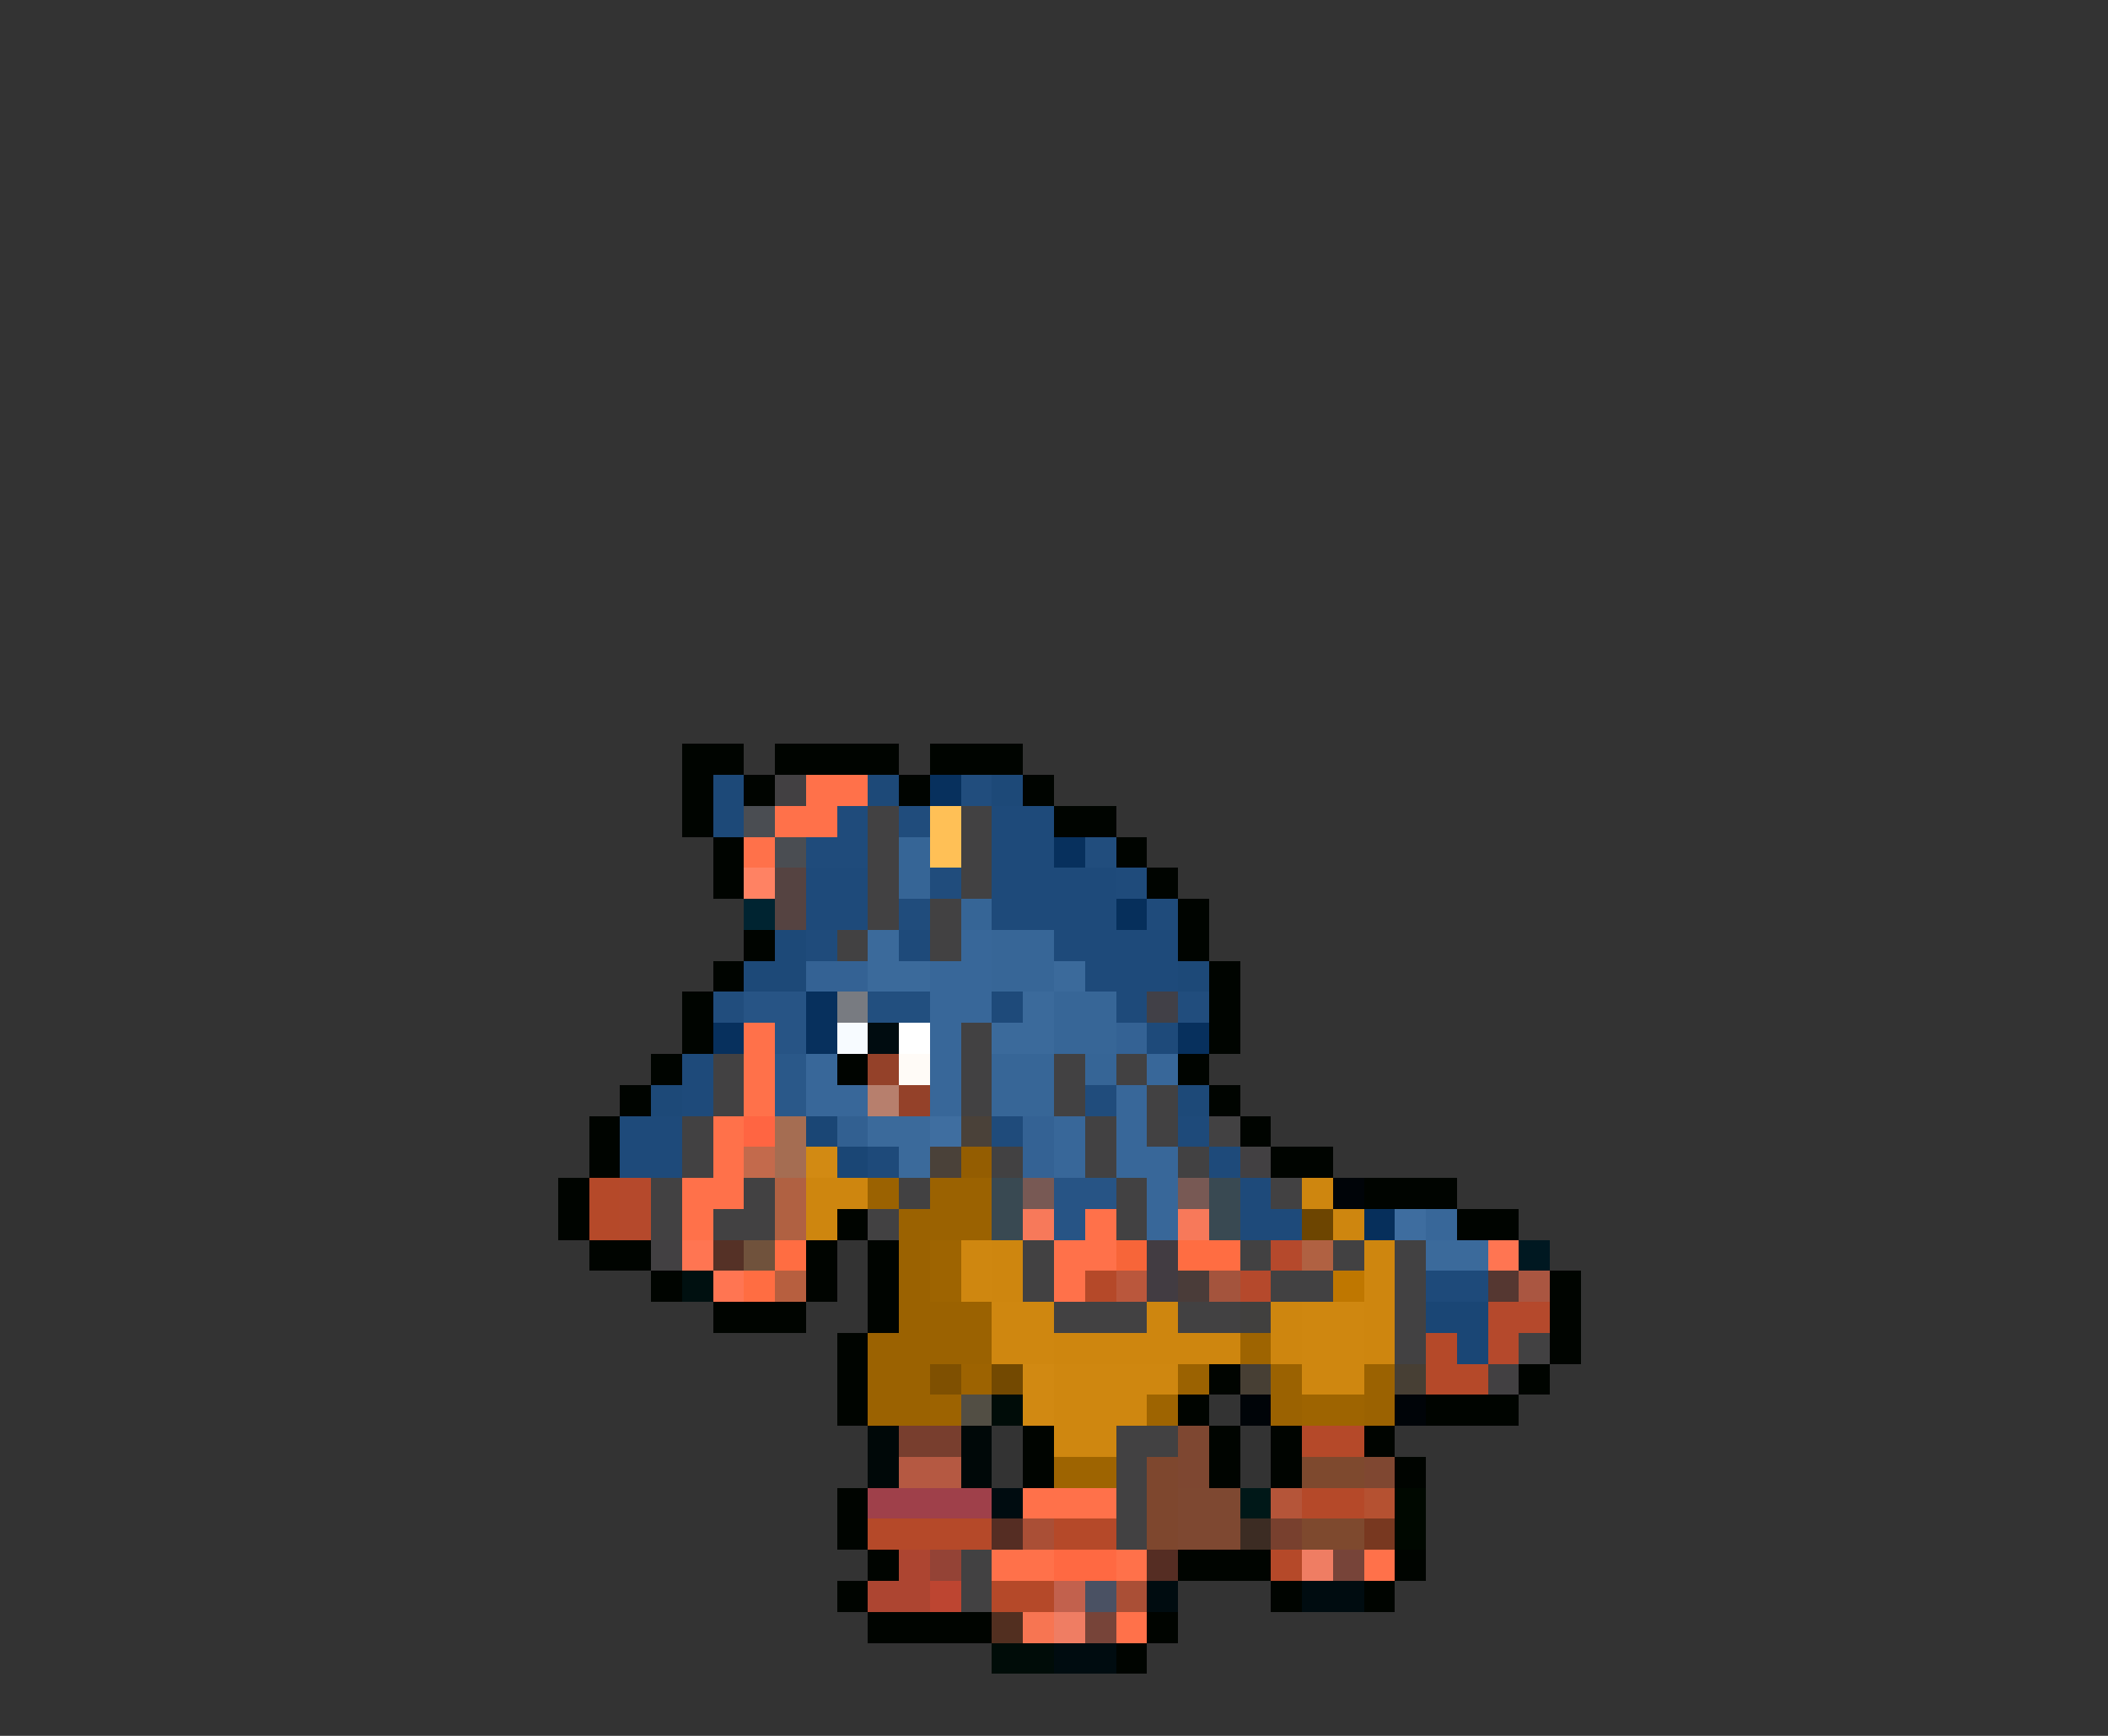 <svg xmlns="http://www.w3.org/2000/svg" viewBox="0 -0.5 68 56" shape-rendering="crispEdges">
<rect x="0" y="-0.5" width="68" height="56" fill="#333333" stroke="none"/>
<path stroke="#000400" d="M22 24h2M25 24h4M30 24h3M22 25h1M24 25h1M29 25h1M33 25h1M22 26h1M34 26h2M23 27h1M36 27h1M23 28h1M37 28h1M38 29h1M24 30h1M38 30h1M23 31h1M39 31h1M22 32h1M39 32h1M22 33h1M39 33h1M21 34h1M27 34h1M38 34h1M20 35h1M39 35h1M19 36h1M40 36h1M19 37h1M41 37h2M18 38h1M44 38h3M18 39h1M27 39h1M47 39h2M19 40h2M26 40h1M28 40h1M21 41h1M26 41h1M28 41h1M50 41h1M23 42h3M28 42h1M50 42h1M27 43h1M50 43h1M27 44h1M39 44h1M49 44h1M27 45h1M38 45h1M46 45h3M33 46h1M39 46h1M41 46h1M44 46h1M33 47h1M39 47h1M41 47h1M45 47h1M27 48h1M27 49h1M28 50h1M38 50h3M45 50h1M27 51h1M41 51h1M44 51h1M28 52h4M37 52h1M36 53h1" />
<path stroke="#1d4978" d="M23 25h1M28 25h1M32 25h1M23 26h1M25 30h1M24 31h2M38 31h1M21 35h1M38 35h1" />
<path stroke="#424042" d="M25 25h1M40 37h1M21 40h1M48 44h1" />
<path stroke="#ff714a" d="M26 25h2M25 26h2M24 27h1M24 33h1M24 34h1M24 35h1M23 36h1M23 37h1M22 38h2M22 39h1M35 39h1M34 40h2M34 41h1M33 48h3M32 50h2M36 50h1M44 50h1M36 52h1" />
<path stroke="#07305d" d="M30 25h1M34 27h1M26 32h1M23 33h1M26 33h1M38 33h1" />
<path stroke="#214d7d" d="M31 25h1M35 27h1M23 32h1M38 32h1" />
<path stroke="#4a4d52" d="M24 26h1M25 27h1" />
<path stroke="#1f4b7b" d="M27 26h1M26 27h2M36 28h1M37 29h1M26 30h1M32 36h1" />
<path stroke="#424142" d="M28 26h1M31 26h1M28 27h1M31 27h1M28 28h1M31 28h1M28 29h1M30 29h1M27 30h1M30 30h1M31 33h1M23 34h1M31 34h1M34 34h1M36 34h1M23 35h1M31 35h1M34 35h1M37 35h1M22 36h1M35 36h1M37 36h1M39 36h1M22 37h1M32 37h1M35 37h1M38 37h1M21 38h1M24 38h1M29 38h1M36 38h1M41 38h1M21 39h1M23 39h2M28 39h1M36 39h1M33 40h1M40 40h1M43 40h1M45 40h1M33 41h1M41 41h2M45 41h1M34 42h3M38 42h2M45 42h1M45 43h1M49 43h1M36 46h2M36 47h1M36 48h1M36 49h1M31 50h1M31 51h1" />
<path stroke="#204c7c" d="M29 26h1M30 28h1M29 29h1M35 35h1" />
<path stroke="#ffc056" d="M30 26h1M30 27h1" />
<path stroke="#1e4a7a" d="M32 26h2M32 27h2M26 28h2M32 28h4M26 29h2M32 29h4M29 30h1M34 30h4M35 31h3M32 32h1M36 32h1M37 33h1M22 34h1M22 35h1M20 36h2M38 36h1M20 37h2M28 37h1M39 37h1M40 38h1M40 39h2M46 41h2" />
<path stroke="#366596" d="M29 27h1M29 28h1M31 29h1M35 34h1" />
<path stroke="#ff8263" d="M24 28h1" />
<path stroke="#554341" d="M25 28h1M25 29h1" />
<path stroke="#002431" d="M24 29h1" />
<path stroke="#062f5b" d="M36 29h1M44 39h1" />
<path stroke="#3b6a9b" d="M28 30h1M28 31h2M34 31h1M33 32h1M32 33h2M28 36h2M29 37h1M46 40h2" />
<path stroke="#386799" d="M31 30h1M30 31h2M30 32h2M30 33h1M26 34h1M30 34h1M37 34h1M26 35h2M30 35h1M36 35h1M34 36h1M36 36h1M34 37h1M36 37h2M37 38h1M37 39h1M46 39h1" />
<path stroke="#376697" d="M32 30h2M32 31h2M34 32h2M34 33h2M32 34h2M32 35h2" />
<path stroke="#346294" d="M26 31h2M36 33h1M33 36h1M33 37h1" />
<path stroke="#275485" d="M24 32h2M25 33h1M34 38h2M34 39h1" />
<path stroke="#787b81" d="M27 32h1" />
<path stroke="#224f7f" d="M28 32h2" />
<path stroke="#414047" d="M37 32h1" />
<path stroke="#f7fbff" d="M27 33h1" />
<path stroke="#000c10" d="M28 33h1M32 48h1M37 51h1M42 51h2M34 53h2" />
<path stroke="#ffffff" d="M29 33h1" />
<path stroke="#2a5889" d="M25 34h1M25 35h1" />
<path stroke="#944129" d="M28 34h1M29 35h1" />
<path stroke="#fffbf7" d="M29 34h1" />
<path stroke="#b77f6d" d="M28 35h1" />
<path stroke="#ff6542" d="M24 36h1" />
<path stroke="#a56d52" d="M25 36h1M25 37h1" />
<path stroke="#1a4675" d="M26 36h1M27 37h1M46 42h2M47 43h1" />
<path stroke="#326091" d="M27 36h1" />
<path stroke="#3f6ea0" d="M30 36h1" />
<path stroke="#4a4139" d="M31 36h1M30 37h1" />
<path stroke="#c36a4c" d="M24 37h1" />
<path stroke="#d28a13" d="M26 37h1" />
<path stroke="#945d01" d="M31 37h1" />
<path stroke="#b54929" d="M19 38h1M19 39h1M35 41h1M46 43h1M46 44h2M42 46h2M42 48h2M28 49h4M34 49h2M41 50h1M32 51h2" />
<path stroke="#b5492c" d="M20 38h1M20 39h1M41 40h1M40 41h1M48 42h2M48 43h1" />
<path stroke="#b06142" d="M25 38h1M25 39h1M42 40h1" />
<path stroke="#ce860f" d="M26 38h2M42 38h1M26 39h1M43 39h1M32 40h1M44 40h1M32 41h1M44 41h1M37 42h1M41 42h1M44 42h1M34 43h6M41 43h1M44 43h1" />
<path stroke="#9b6201" d="M28 38h1M30 38h2M29 39h3M29 40h1M29 41h1M29 42h3M28 43h4M28 44h2M38 44h1M41 44h1M44 44h1M28 45h2M41 45h1M44 45h1" />
<path stroke="#394952" d="M32 38h1M39 38h1M32 39h1M39 39h1" />
<path stroke="#785954" d="M33 38h1M38 38h1" />
<path stroke="#000408" d="M43 38h1M40 45h1M45 45h1" />
<path stroke="#f7795a" d="M33 39h1M38 39h1" />
<path stroke="#6d4501" d="M42 39h1" />
<path stroke="#3e6d9f" d="M45 39h1" />
<path stroke="#ff7552" d="M22 40h1M48 40h1M23 41h1" />
<path stroke="#553126" d="M23 40h1" />
<path stroke="#70523c" d="M24 40h1" />
<path stroke="#ff6d42" d="M25 40h1M38 40h2M24 41h1" />
<path stroke="#9e6401" d="M30 40h1M30 41h1M40 43h1M37 45h1M42 45h2M34 47h2" />
<path stroke="#cf8710" d="M31 40h1M31 41h1M32 42h2M42 42h2M32 43h2M42 43h2M34 44h4M42 44h2M34 45h3M34 46h2" />
<path stroke="#f76539" d="M36 40h1" />
<path stroke="#423c42" d="M37 40h1M37 41h1" />
<path stroke="#001821" d="M49 40h1" />
<path stroke="#001010" d="M22 41h1" />
<path stroke="#b75f3f" d="M25 41h1" />
<path stroke="#ba573c" d="M36 41h1" />
<path stroke="#4a3c39" d="M38 41h1" />
<path stroke="#a4543d" d="M39 41h1" />
<path stroke="#bf7700" d="M43 41h1" />
<path stroke="#553731" d="M48 41h1" />
<path stroke="#aa5641" d="M49 41h1" />
<path stroke="#41403e" d="M40 42h1" />
<path stroke="#7f5001" d="M30 44h1" />
<path stroke="#9d6301" d="M31 44h1M30 45h1" />
<path stroke="#734901" d="M32 44h1" />
<path stroke="#d18912" d="M33 44h1M33 45h1" />
<path stroke="#473f34" d="M40 44h1M45 44h1" />
<path stroke="#524e44" d="M31 45h1" />
<path stroke="#000c08" d="M32 45h1M32 53h2" />
<path stroke="#000808" d="M28 46h1M31 46h1M28 47h1M31 47h1" />
<path stroke="#783e2e" d="M29 46h2" />
<path stroke="#7e4731" d="M38 46h1M38 47h1" />
<path stroke="#b55942" d="M29 47h2" />
<path stroke="#7e472e" d="M37 47h1M37 48h1M37 49h1" />
<path stroke="#7e492e" d="M42 47h2M42 49h2" />
<path stroke="#7f4731" d="M44 47h1" />
<path stroke="#9f404a" d="M28 48h4" />
<path stroke="#7e4831" d="M38 48h2M38 49h2" />
<path stroke="#001818" d="M40 48h1" />
<path stroke="#b55539" d="M41 48h1" />
<path stroke="#b55131" d="M44 48h1" />
<path stroke="#000800" d="M45 48h1M45 49h1" />
<path stroke="#552d23" d="M32 49h1M37 50h1" />
<path stroke="#aa4f36" d="M33 49h1M36 51h1" />
<path stroke="#3c2c23" d="M40 49h1" />
<path stroke="#78402e" d="M41 49h1" />
<path stroke="#783820" d="M44 49h1" />
<path stroke="#ad4531" d="M29 50h1M28 51h2" />
<path stroke="#944336" d="M30 50h1" />
<path stroke="#ff6942" d="M34 50h2" />
<path stroke="#ef7d63" d="M42 50h1M34 52h1" />
<path stroke="#774439" d="M43 50h1M35 52h1" />
<path stroke="#bd4531" d="M30 51h1" />
<path stroke="#c2614d" d="M34 51h1" />
<path stroke="#4a5163" d="M35 51h1" />
<path stroke="#522f20" d="M32 52h1" />
<path stroke="#f77552" d="M33 52h1" />
</svg>